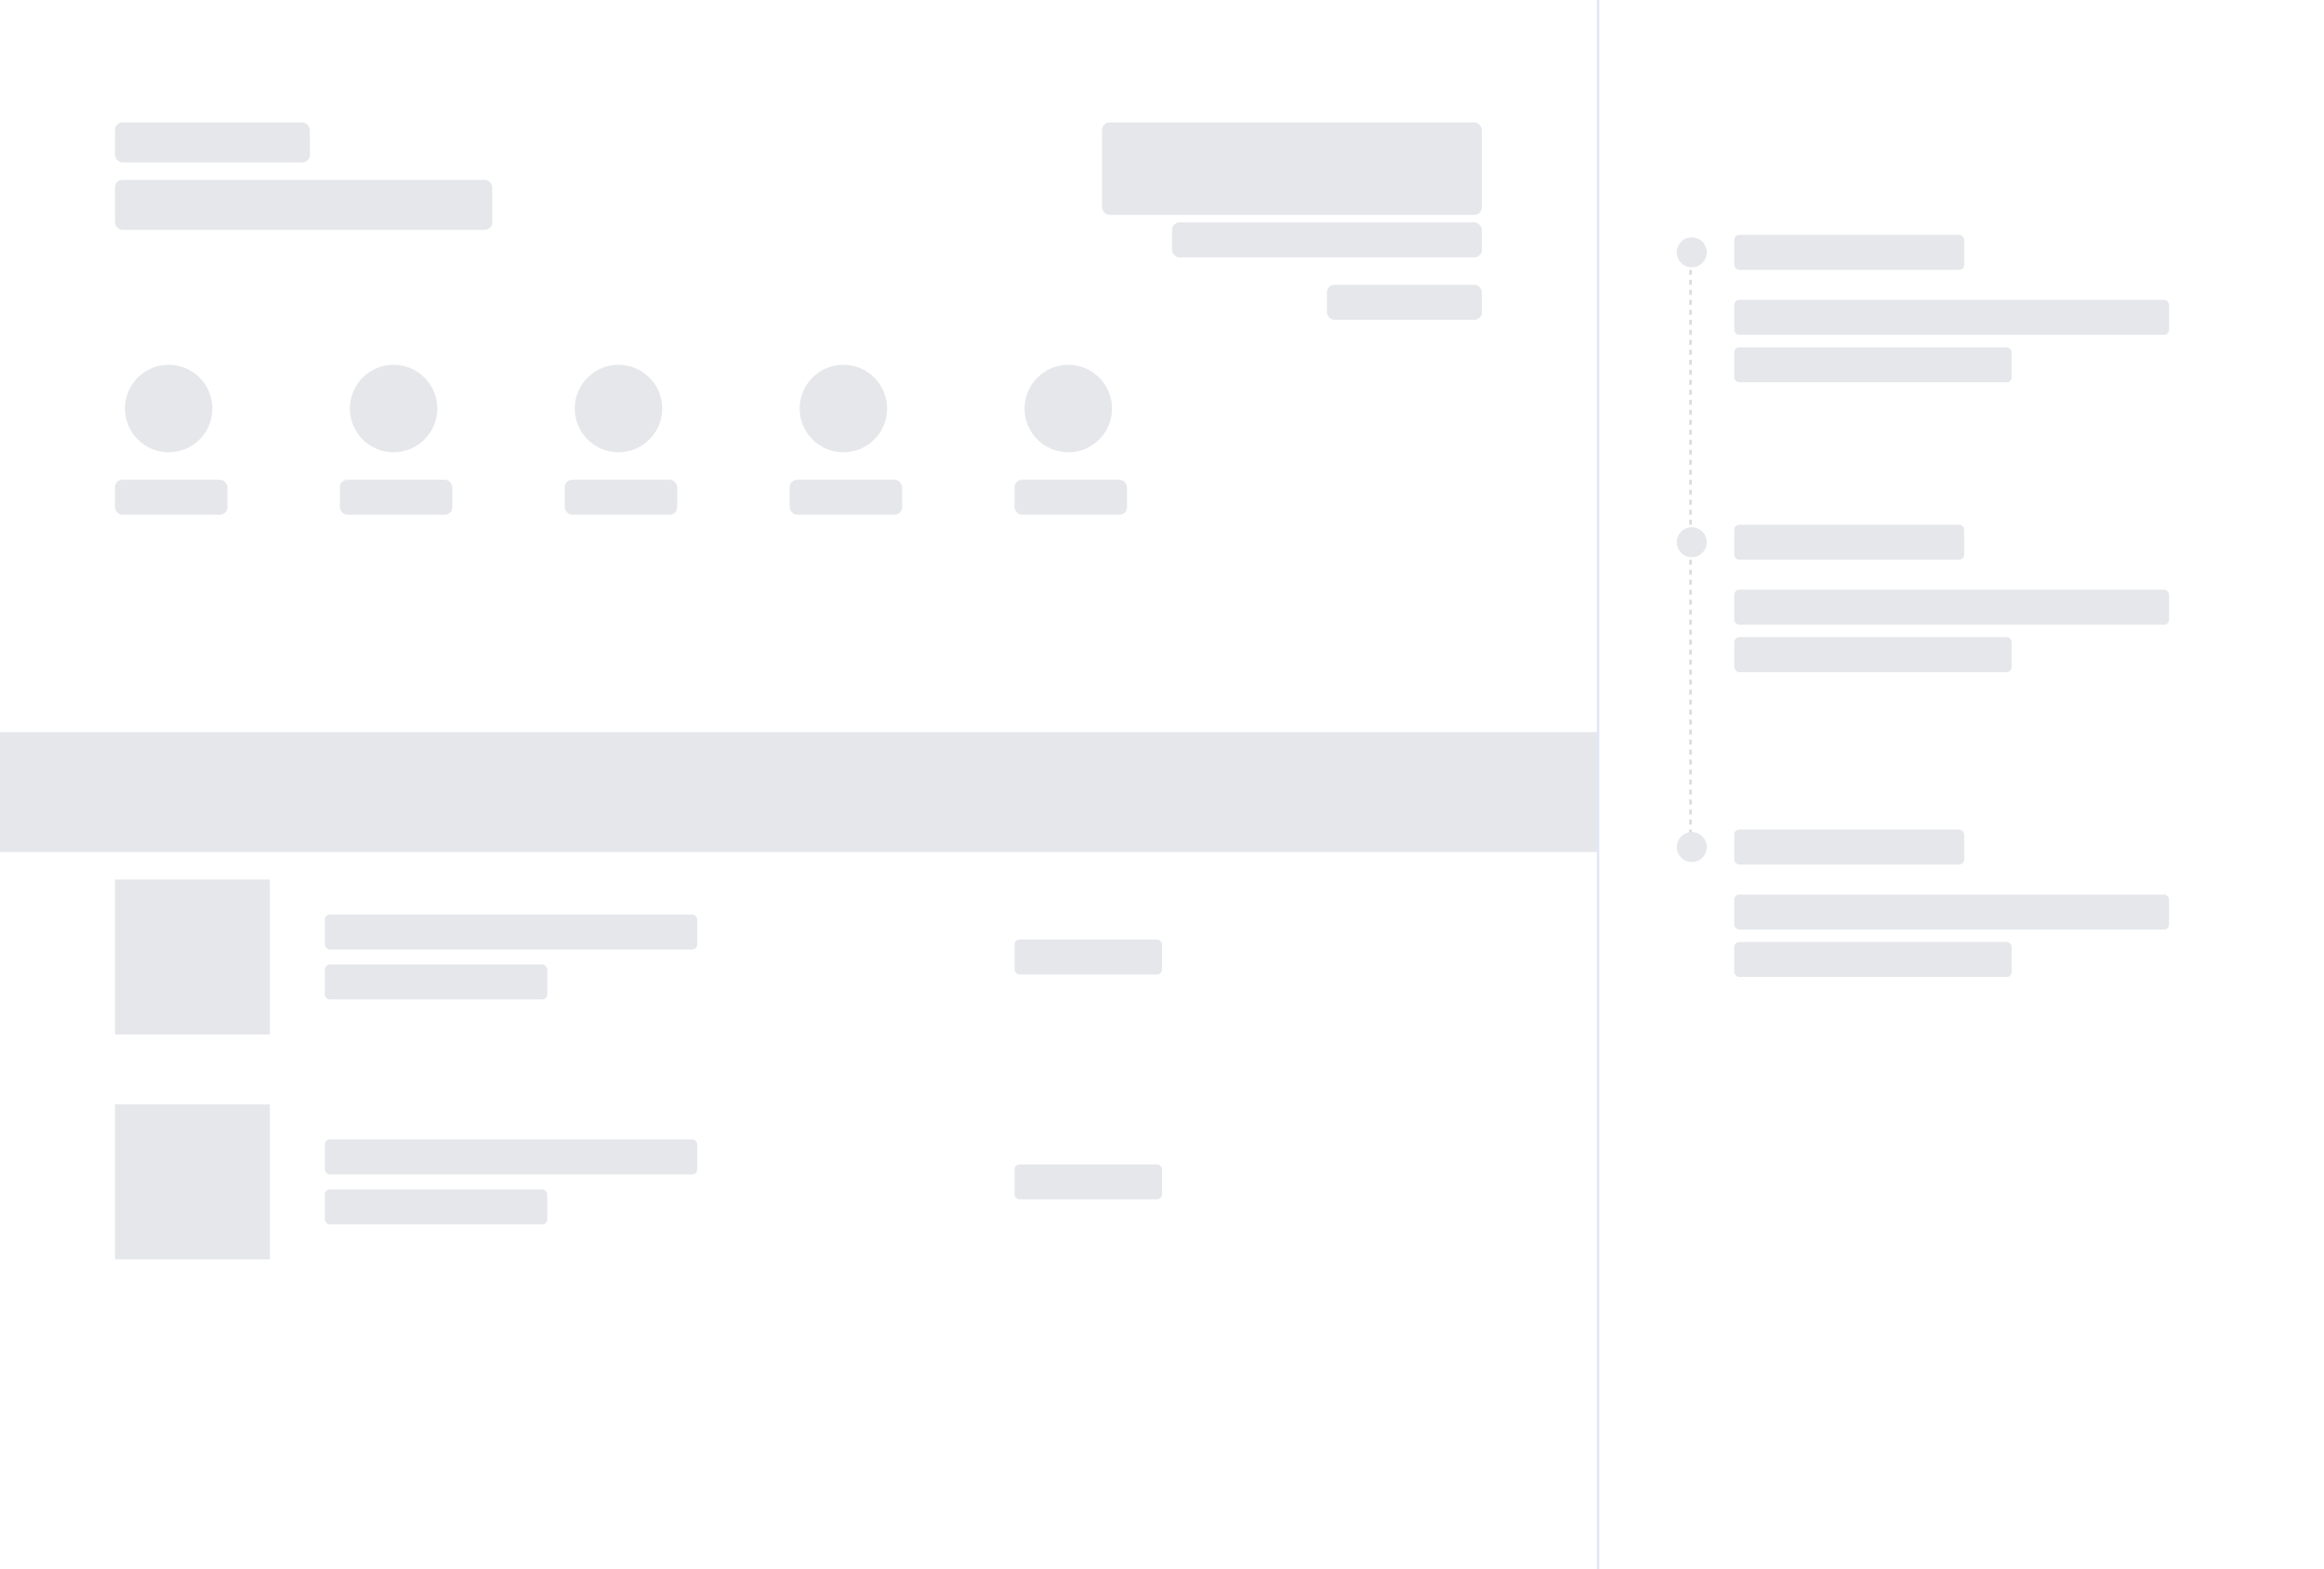<svg width="930" height="628" viewBox="0 0 930 628" fill="none" xmlns="http://www.w3.org/2000/svg">
<rect width="930" height="628" fill="white"/>
<rect x="46" y="49" width="78" height="16" rx="3" fill="#E5E7EB"/>
<rect x="46" y="192" width="45" height="14" rx="3" fill="#E5E7EB"/>
<rect x="136" y="192" width="45" height="14" rx="3" fill="#E5E7EB"/>
<rect x="226" y="192" width="45" height="14" rx="3" fill="#E5E7EB"/>
<rect x="316" y="192" width="45" height="14" rx="3" fill="#E5E7EB"/>
<rect x="406" y="192" width="45" height="14" rx="3" fill="#E5E7EB"/>
<rect x="469" y="89" width="124" height="14" rx="3" fill="#E5E7EB"/>
<rect x="531" y="114" width="62" height="14" rx="3" fill="#E5E7EB"/>
<rect x="46" y="72" width="151" height="20" rx="3" fill="#E5E7EB"/>
<rect x="441" y="49" width="152" height="37" rx="3" fill="#E5E7EB"/>
<circle cx="67.5" cy="163.5" r="17.5" fill="#E5E7EB"/>
<circle cx="157.5" cy="163.5" r="17.5" fill="#E5E7EB"/>
<circle cx="247.5" cy="163.5" r="17.5" fill="#E5E7EB"/>
<circle cx="337.5" cy="163.5" r="17.5" fill="#E5E7EB"/>
<circle cx="427.5" cy="163.5" r="17.5" fill="#E5E7EB"/>
<rect y="293" width="639" height="48" fill="#E5E7EB"/>
<rect x="406" y="376" width="59" height="14" rx="2" fill="#E5E7EB"/>
<rect x="130" y="366" width="149" height="14" rx="2" fill="#E5E7EB"/>
<rect x="130" y="386" width="89" height="14" rx="2" fill="#E5E7EB"/>
<rect x="46" y="352" width="62" height="62" fill="#E5E7EB"/>
<rect x="406" y="466" width="59" height="14" rx="2" fill="#E5E7EB"/>
<rect x="130" y="456" width="149" height="14" rx="2" fill="#E5E7EB"/>
<rect x="130" y="476" width="89" height="14" rx="2" fill="#E5E7EB"/>
<rect x="46" y="442" width="62" height="62" fill="#E5E7EB"/>
<line x1="676.5" y1="100" x2="676.5" y2="341" stroke="#DBDBDB" stroke-dasharray="2 2"/>
<rect x="694" y="94" width="92" height="14" rx="2" fill="#E5E7EB"/>
<rect x="694" y="120" width="174" height="14" rx="2" fill="#E5E7EB"/>
<rect x="694" y="139" width="111" height="14" rx="2" fill="#E5E7EB"/>
<circle cx="677" cy="101" r="6" fill="#E5E7EB"/>
<rect x="694" y="210" width="92" height="14" rx="2" fill="#E5E7EB"/>
<rect x="694" y="236" width="174" height="14" rx="2" fill="#E5E7EB"/>
<rect x="694" y="255" width="111" height="14" rx="2" fill="#E5E7EB"/>
<circle cx="677" cy="217" r="6" fill="#E5E7EB"/>
<rect x="694" y="332" width="92" height="14" rx="2" fill="#E5E7EB"/>
<rect x="694" y="358" width="174" height="14" rx="2" fill="#E5E7EB"/>
<rect x="694" y="377" width="111" height="14" rx="2" fill="#E5E7EB"/>
<circle cx="677" cy="339" r="6" fill="#E5E7EB"/>
<line x1="639.5" y1="2.18557e-08" x2="639.5" y2="628" stroke="#374CB9" stroke-opacity="0.14"/>
</svg>
